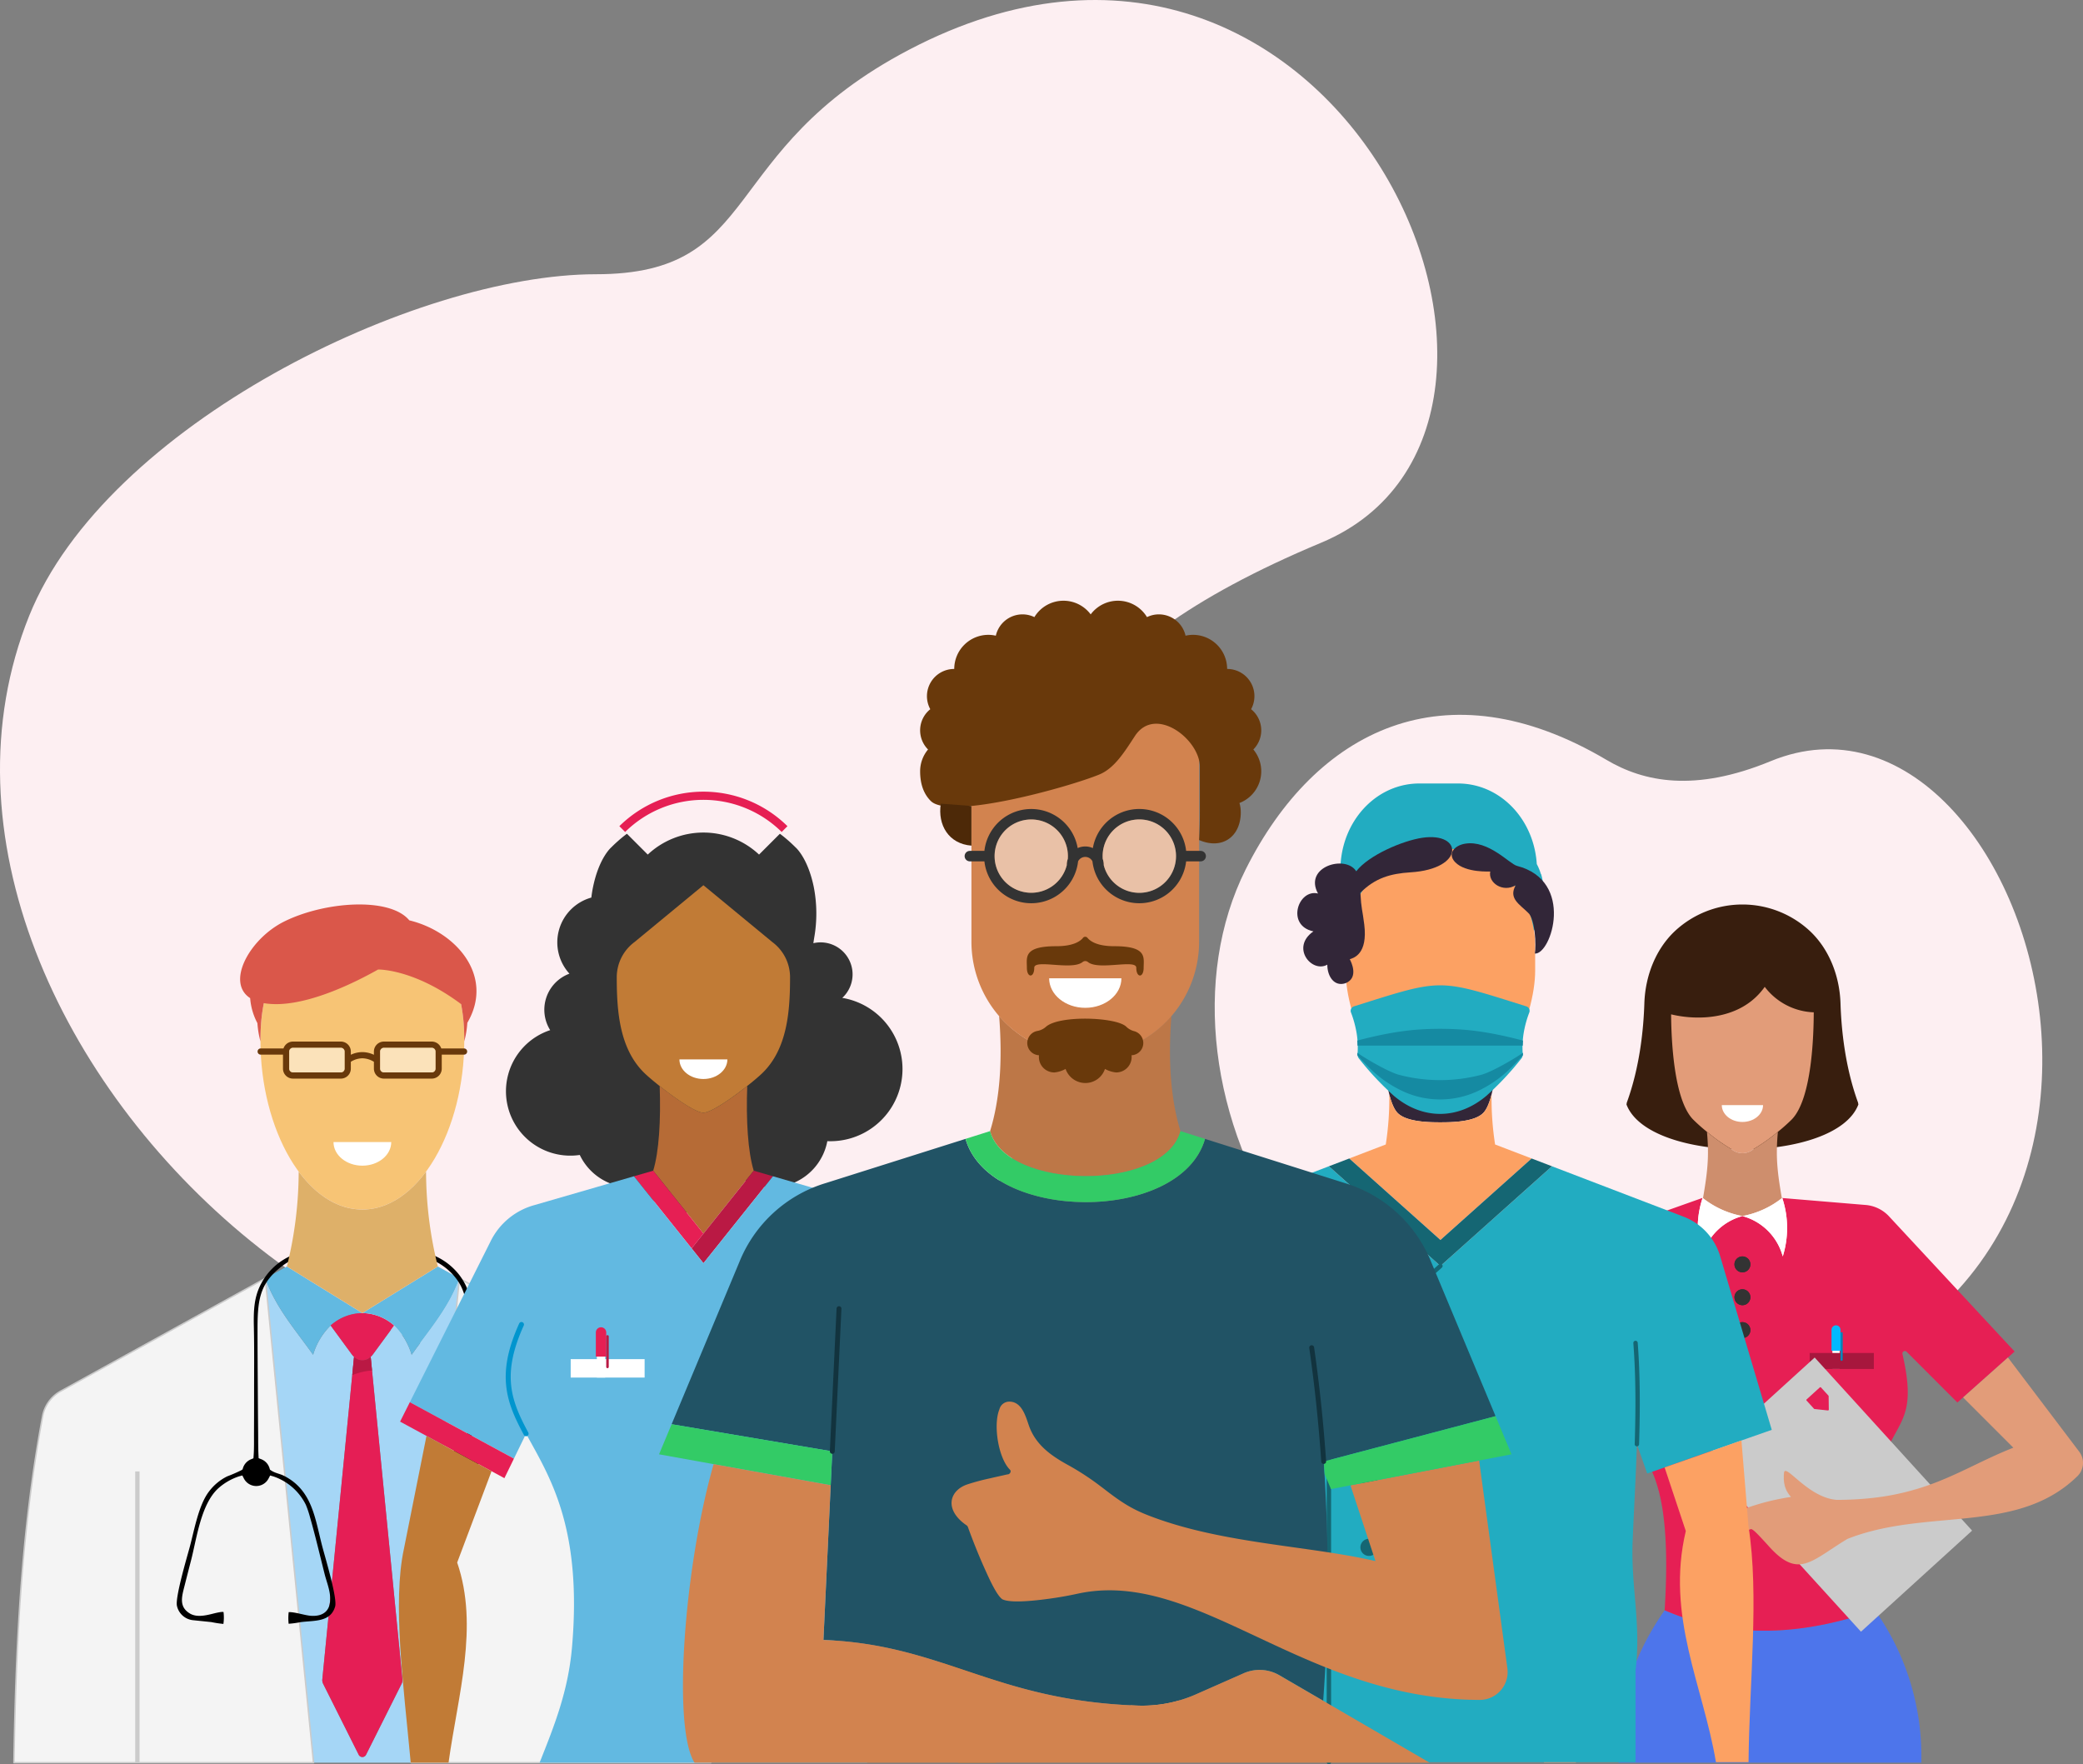 <svg xmlns="http://www.w3.org/2000/svg" viewBox="0 0 708.809 600.341"><rect x="0" y="0" width="708.809" height="600.341" fill="#808080" stroke="none"/><g id="Layer_2" data-name="Layer 2"><g id="Modular_Solution" data-name="Modular Solution"><path d="M9.954,209.483c26.087-64.755,131.459-116.171,192.84-116.171,57.153,0,40.95-41.978,106.447-76.341,145.646-76.414,236.011,127.685,140.34,167.689-180.579,75.507-26.422,153.538-138.284,249.125-141.766,121.141-360.613-77.177-301.344-224.301Zm536.71,49.075c-55.009-32.561-99.07-10.015-122.759,37.221-36.944,73.666,24.876,200.272,156.294,183.399,183.438-23.553,113.093-257.625,22.346-220.188C576.659,269.668,559.351,266.068,546.663,258.558Z" fill="#fdeff2" fill-rule="evenodd"/><path d="M106.543,460.973c-5.953-8.396-12.638-15.927-16.256-25.993l16.402,164.781h33.24l16.402-164.781c-3.618,10.066-10.303,17.597-16.256,25.993a23.43,23.43,0,0,0-5.964-9.97l-7.188,9.799a5.808,5.808,0,0,1-.784.875l10.79,109.671a2.771,2.771,0,0,1-.276,1.579l-12.099,24.144a1.393,1.393,0,0,1-2.492,0l-12.099-24.144a2.767,2.767,0,0,1-.276-1.579l10.79-109.671a5.828,5.828,0,0,1-.783-.875l-7.187-9.799A23.428,23.428,0,0,0,106.543,460.973Z" fill="#a5d6f6" fill-rule="evenodd"/><path d="M90.287,434.98c3.618,10.066,10.303,17.597,16.256,25.993a23.428,23.428,0,0,1,5.963-9.969,16.59,16.59,0,0,1,10.803-4.213l-25.686-15.853Z" fill="#62b9e1" fill-rule="evenodd"/><path d="M123.309,446.79a16.59,16.59,0,0,0-10.803,4.213l7.187,9.799a5.828,5.828,0,0,0,.783.875,4.034,4.034,0,0,0,5.662,0,5.808,5.808,0,0,0,.784-.875l7.188-9.799A16.592,16.592,0,0,0,123.309,446.79Z" fill="#e51e55" fill-rule="evenodd"/><path d="M123.309,446.79a16.592,16.592,0,0,1,10.802,4.213,23.43,23.43,0,0,1,5.964,9.97c5.953-8.396,12.638-15.927,16.256-25.993l-7.338-4.043Z" fill="#62b9e1" fill-rule="evenodd"/><path d="M136.93,571.348l-10.79-109.671a4.034,4.034,0,0,1-5.662,0l-10.79,109.671a2.767,2.767,0,0,0,.276,1.579l12.099,24.144a1.393,1.393,0,0,0,2.492,0l12.099-24.144A2.771,2.771,0,0,0,136.93,571.348Z" fill="#e51e55" fill-rule="evenodd"/><path d="M106.689,599.76,90.287,434.98l-69.473,38.287a12.288,12.288,0,0,0-6.341,8.774c-7.475,40.043-9.105,79.759-9.73,117.719h101.946Z" fill="#f4f4f4" stroke="#cbcbcb" stroke-linecap="round" stroke-linejoin="round" stroke-width="0.499" fill-rule="evenodd"/><path d="M156.331,434.98l-16.402,164.781h101.946c-.625-37.96-2.255-77.676-9.73-117.719a12.29,12.29,0,0,0-6.341-8.774Z" fill="#f4f4f4" stroke="#cbcbcb" stroke-linecap="round" stroke-linejoin="round" stroke-width="0.499" fill-rule="evenodd"/><path d="M157.986,354.096c0,30.166-15.204,57.462-34.678,57.462-19.481,0-34.678-27.296-34.678-57.462,0-30.17,15.197-35.192,34.678-35.192C142.782,318.904,157.986,323.927,157.986,354.096Z" fill="#f7c475" fill-rule="evenodd"/><path d="M98.236,548.538a17.755,17.755,0,0,0-.015,3.962,30.202,30.202,0,0,0,3.951-.531c4.524-.642,10.316.146,11.871-5.344.81-2.858-3.506-17.061-4.429-20.625-2.435-9.41-3.363-18.968-12.999-23.848-1.383-.701-2.931-.874-4.306-1.779l-.442-.291-.15-.507a4.735,4.735,0,0,0-2.829-3.066l-.875-.338-.049-.937c-.132-2.541-.099-5.201-.124-7.749q-.07-7.028-.108-14.057c-.045-7.201-.098-14.421-.098-21.622,0-10.288,1.107-15.511,8.533-21.141a17.944,17.944,0,0,1,11.332-3.626v-1.549q-.641-.003-1.283.034a21.099,21.099,0,0,0-16.859,10.37c-3.05,5.136-3.086,10.114-2.965,15.882.151,7.16.072,14.413.074,21.578q.002,7.043-.031,14.085c-.015,2.539.057,5.345-.127,7.867l-.066.896-.831.339a4.739,4.739,0,0,0-2.726,2.955l-.155.495-.435.283a51.498,51.498,0,0,1-4.778,2.074,17.284,17.284,0,0,0-6.185,5.134c-3.539,4.585-5.018,13.117-6.517,18.724-.927,3.467-5.116,17.488-4.386,20.278a6.242,6.242,0,0,0,5.63,4.82l6.0.62.035.005a37.942,37.942,0,0,0,4.127.626,15.53,15.53,0,0,0,.073-3.774,1.252,1.252,0,0,0-.042-.26c-.624-.247-3.58.557-4.215.708-2.301.545-5.069,1.072-7.217-.214-3.844-2.3-2.729-5.835-1.833-9.391.734-2.914,1.486-5.824,2.235-8.734,1.947-7.571,3.347-19.082,9.265-24.483a19.927,19.927,0,0,1,7.039-4.058l1.13-.311.539,1.041a4.722,4.722,0,0,0,8.383.016l.545-1.043,1.132.322a19.113,19.113,0,0,1,11.013,9.636,34.089,34.089,0,0,1,1.477,4.425c.637,2.203,1.222,4.425,1.795,6.646,1.061,4.115,2.055,8.245,3.087,12.366.695,2.774,1.788,5.246,1.93,8.175.21,4.338-2.281,6.489-6.615,6.167C103.676,549.637,100.471,548.491,98.236,548.538Z" fill-rule="evenodd"/><path d="M139.267,427.039a20.353,20.353,0,0,1,16.466,8.703q.375.539.697,1.101c2.32,4.033,2.717,8.886,2.741,13.465.029,5.578-.005,11.166-.032,16.749q-.002.427-.004.855v.012q-.008,1.683-.013,3.365-.01,3.194-.012,6.392-0.0.205-0.0.41c-.004,3.647-.01,7.296-.039,10.942a5.148,5.148,0,1,0,1.496.042c-.029-3.299-.018-6.613-.002-9.922.014-2.724.032-5.444.035-8.152q.003-2.425.007-4.849.013-8.067.028-16.134c.009-5.263-.288-9.465-2.759-13.806a22.233,22.233,0,0,0-1.297-2.011,21.586,21.586,0,0,0-17.313-8.71Z" fill-rule="evenodd"/><path d="M159.024,348.021a32.666,32.666,0,0,1-1.038,6.308c0-.077 0-.155 0-.232q0-2.455-.133-4.692a57.212,57.212,0,0,0-.952-7.75,74.302,74.302,0,0,0-7.352-4.867c-11.631-6.716-19.925-6.907-20.876-6.906-7.295,4.11-20.712,10.79-32.219,11.682a28.873,28.873,0,0,1-5.237-.039q-.751-.079-1.437-.201a56.769,56.769,0,0,0-1.024,8.167q-.127,2.199-.128,4.606c0,.086,0,.172 0.0.257a32.644,32.644,0,0,1-1.038-6.225,21.538,21.538,0,0,1-2.466-8.509c-8.375-5.436-.08-20.231,11.492-26.017,13.621-6.811,35.754-8.513,42.565-.569.036.041.071.083.105.124C155.262,317.017,168.332,332.121,159.024,348.021Z" fill="#da574a" fill-rule="evenodd"/><path d="M123.309,411.558c-8.276,0-15.779-4.926-21.672-12.906a134.524,134.524,0,0,1-4.014,32.284l25.686,15.853,25.685-15.853a134.51,134.51,0,0,1-4.013-32.288C139.086,406.631,131.583,411.558,123.309,411.558Z" fill="#deb069" fill-rule="evenodd"/><rect x="46.008" y="500.67" width="1.478" height="99.091" fill="#cbcbcb"/><rect x="199.131" y="500.67" width="1.478" height="99.091" fill="#cbcbcb"/><path d="M120.477,461.678l-.614,6.239a21.892,21.892,0,0,1,6.733-1.603l-.456-4.636A4.034,4.034,0,0,1,120.477,461.678Z" fill="#ba1944" fill-rule="evenodd"/><path d="M113.485,388.604l19.648-.001c0,4.433-4.399,8.028-9.824,8.028C117.885,396.632,113.486,393.037,113.485,388.604Z" fill="#fff" fill-rule="evenodd"/><path d="M99.686,354.408h16.305a3.397,3.397,0,0,1,3.391,3.391v1.096a9.137,9.137,0,0,1,3.926-.904,9.297,9.297,0,0,1,3.927.914v-1.107a3.379,3.379,0,0,1,.995-2.392l.004-.004a3.379,3.379,0,0,1,2.392-.995h16.305a3.402,3.402,0,0,1,3.222,2.335h7.757a1.056,1.056,0,1,1,0,2.112h-7.588v4.762a3.384,3.384,0,0,1-.995,2.392l-.004.004a3.386,3.386,0,0,1-2.392.995h-16.305a3.398,3.398,0,0,1-3.391-3.391v-2.328a7.689,7.689,0,0,0-3.927-1.193,7.525,7.525,0,0,0-3.926,1.189v2.332a3.384,3.384,0,0,1-.995,2.392l-.004.004a3.386,3.386,0,0,1-2.392.995H99.686a3.398,3.398,0,0,1-3.391-3.391v-4.762h-7.588a1.056,1.056,0,1,1,0-2.112h7.758a3.407,3.407,0,0,1,.825-1.336l.004-.004a3.379,3.379,0,0,1,2.392-.995Zm16.305,2.112H99.686a1.277,1.277,0,0,0-1.279,1.279v5.818a1.286,1.286,0,0,0,1.279,1.279h16.305a1.272,1.272,0,0,0,.902-.372l.004-.004a1.272,1.272,0,0,0,.372-.902v-5.818a1.285,1.285,0,0,0-1.279-1.279Zm30.94,0h-16.305a1.277,1.277,0,0,0-1.279,1.279v5.818a1.285,1.285,0,0,0,1.279,1.279h16.305a1.272,1.272,0,0,0,.902-.372l.004-.004a1.273,1.273,0,0,0,.372-.902v-5.818a1.285,1.285,0,0,0-1.279-1.279Z" fill="#69390b" fill-rule="evenodd"/><path d="M115.991,356.521H99.686a1.277,1.277,0,0,0-1.279,1.279v5.818a1.286,1.286,0,0,0,1.279,1.279h16.305a1.273,1.273,0,0,0,.902-.372l.004-.004a1.274,1.274,0,0,0,.372-.902v-5.818a1.286,1.286,0,0,0-1.278-1.279Z" fill="#fff" fill-rule="evenodd" opacity="0.5"/><path d="M129.347,357.799v5.818a1.286,1.286,0,0,0,1.279,1.279h16.305a1.273,1.273,0,0,0,.902-.372l.004-.004a1.272,1.272,0,0,0,.373-.902v-5.818a1.286,1.286,0,0,0-1.279-1.279h-16.305a1.277,1.277,0,0,0-1.279,1.279Z" fill="#fff" fill-rule="evenodd" opacity="0.5"/><path d="M286.614,339.538a10.886,10.886,0,0,0-9.839-18.606c.093-.658.189-1.286.286-1.873a47.227,47.227,0,0,0-.153-17.28c-2.073-10.02-6.22-13.476-6.22-13.476-17.009-17.008-31.33-9.214-31.33-9.214s-14.321-7.793-31.33,9.215c0,0-4.146,3.455-6.22,13.475q-.373,1.803-.582,3.627a15.821,15.821,0,0,0-7.457,25.9,13.084,13.084,0,0,0-6.551,19.21,21.903,21.903,0,0,0,10.071,42.468,19.309,19.309,0,0,0,20.532,10.773,19.295,19.295,0,0,0,33.986-3.03,19.294,19.294,0,0,0,29.719-12.435q.509.021,1.024.021a24.557,24.557,0,0,0,4.065-48.775Z" fill="#333" fill-rule="evenodd"/><path d="M239.358,266.589a44.293,44.293,0,0,0-28.502,10.361,2.785,2.785,0,0,0-.165,4.099l9.73,9.73a27.666,27.666,0,0,1,37.872,0l9.73-9.73a2.785,2.785,0,0,0-.165-4.099A44.294,44.294,0,0,0,239.358,266.589Z" fill="#fdeff2" fill-rule="evenodd"/><path d="M210.76,281.117l1.968,1.968a37.903,37.903,0,0,1,53.26,0l1.968-1.968a40.685,40.685,0,0,0-57.195,0Z" fill="#e61f54" fill-rule="evenodd"/><path d="M239.372,419.743l14.309-17.902,2.796-3.498c-1.981-6.468-2.631-17.121-2.207-28.828-5.176,4.102-12.282,9.089-14.912,9.09-2.625-.001-9.71-4.968-14.882-9.066.421,11.698-.229,22.34-2.208,28.804l11.36,14.211Z" fill="#b66b36" fill-rule="evenodd"/><path d="M259.213,365.327c8.725-8.28,9.629-21.23,9.631-32.794a14.916,14.916,0,0,0-6.023-11.977l-23.463-19.352L215.894,320.555a14.916,14.916,0,0,0-6.023,11.977c.002,11.564.907,24.514,9.631,32.794,1.037.985,2.843,2.525,4.973,4.212,5.173,4.098,12.257,9.066,14.882,9.066,2.63-.001,9.737-4.988,14.912-9.09C256.387,367.837,258.181,366.307,259.213,365.327Z" fill="#c17b36" fill-rule="evenodd"/><path d="M231.197,360.475l16.321-.001c0,3.683-3.654,6.669-8.161,6.669C234.852,367.144,231.198,364.158,231.197,360.475Z" fill="#fff" fill-rule="evenodd"/><polygon points="233.626 412.554 222.267 398.343 215.724 400.238 222.562 408.793 235.343 424.783 239.372 419.743 233.626 412.554" fill="#e61f54" fill-rule="evenodd"/><polygon points="256.478 398.343 263.021 400.238 260.132 403.853 239.372 429.825 235.343 424.783 239.372 419.743 253.682 401.841 256.478 398.343" fill="#ba1944" fill-rule="evenodd"/><path d="M284.097,560.43c-3.584-41.378,8.033-58.489,15.635-72.601l4.133,8.484,35.42-19.203-27.411-54.603a23.541,23.541,0,0,0-14.979-12.457l-26.533-7.686-7.341-2.127-2.889,3.614-20.759,25.972-16.81-21.031-6.838-8.555-8.205,2.377-25.669,7.435a23.543,23.543,0,0,0-14.979,12.457l-27.411,54.603,35.42,19.203,4.133-8.484c7.603,14.111,19.219,31.222,15.635,72.601-1.312,15.164-6.107,26.939-11.031,39.33h111.512C290.204,587.369,285.409,575.595,284.097,560.43Z" fill="#62b9e1" fill-rule="evenodd"/><polygon points="174.88 496.313 139.46 477.111 136.143 483.719 145.123 488.587 167.266 500.592 171.64 502.963 174.88 496.313" fill="#e61f54" fill-rule="evenodd"/><polygon points="339.285 477.111 303.865 496.313 307.105 502.963 311.479 500.592 333.622 488.587 342.602 483.719 339.285 477.111" fill="#e61f54" fill-rule="evenodd"/><path d="M155.569,531.666l11.696-31.074-22.142-12.005-7.665,38.38c-3.968,18.287-.15,46.401,2.303,72.794h12.875C155.804,576.827,163.039,553.456,155.569,531.666Z" fill="#c17b36" fill-rule="evenodd"/><path d="M311.479,500.592l11.696,31.074c-7.47,21.79-.235,45.161,2.933,68.095h12.875c2.454-26.393,6.271-54.507,2.303-72.794l-7.665-38.38Z" fill="#c17b36" fill-rule="evenodd"/><path d="M300.51,451.002a.851.851,0,0,1,1.551-.699c3.969,8.727,5.066,15.437,4.421,21.369-.645,5.932-3.02,11.023-6.002,16.56a.85.85,0,1,1-1.497-.805c2.894-5.372,5.197-10.295,5.809-15.935C305.406,465.852,304.341,459.426,300.51,451.002Z" fill="#cdc1c4" fill-rule="evenodd"/><path d="M176.683,450.303a.851.851,0,0,1,1.551.699c-3.831,8.423-4.896,14.849-4.283,20.49.613,5.639,2.915,10.563,5.81,15.935a.85.85,0,1,1-1.497.805c-2.982-5.536-5.358-10.627-6.002-16.56C171.617,465.74,172.715,459.03,176.683,450.303Z" fill="#0095ce" fill-rule="evenodd"/><path d="M270.077,454.401h10.222a.491.491,0,0,1,.49.49v6.324a.472.472,0,0,1-.123.325l-5.111,5.765a.49.49,0,0,1-.734,0l-5.111-5.765a.472.472,0,0,1-.124-.325v-6.324A.491.491,0,0,1,270.077,454.401Z" fill="#e51e55" fill-rule="evenodd"/><rect x="203.104" y="459.462" width="2.839" height="9.269" fill="#fff"/><path d="M204.523,451.621h0a1.773,1.773,0,0,1,1.768,1.767v8.212h-3.535v-8.212A1.772,1.772,0,0,1,204.523,451.621Z" fill="#e61f54" fill-rule="evenodd"/><rect x="194.197" y="462.46" width="25.155" height="6.271" fill="#fff"/><path d="M206.721,454.296h0a.43.43,0,0,1,.43.43v10.387a.43.43,0,0,1-.43.43h-0a.43.43,0,0,1-.43-.43V454.726a.43.43,0,0,1,.43-.43Z" fill="#ba1944"/><path d="M566.455,547.904c-13.135,18.733-16.266,36.831-15.707,51.857h103.038a85.95,85.95,0,0,0-14.51-50.035q-.606-.91-1.243-1.819l-.01-.014q-4.47,1.569-8.869,2.794c-22.357,6.218-43.33,5.661-62.691-2.794Z" fill="#4d75eb" fill-rule="evenodd"/><path d="M579.188,427.51a32.412,32.412,0,0,1,.12-19.736l-.042-.149-.079.028-19.351,6.863-13.62,4.83a11.33,11.33,0,0,0-7.237,6.559l-23.529,61.962,5.904,1.757,18.221,5.421,2.884.858,9.54-24.696a.84.84,0,0,1,.952-.524.806.806,0,0,1,.68.851c-3.743,30.086,16.828,11.582,12.823,76.371l.008-.011c19.361,8.455,40.335,9.012,62.691,2.794q4.399-1.223,8.869-2.794l.01.014a240.273,240.273,0,0,1-.977-26.978c.125-4.321.418-8.057.833-11.319,1.202-9.452,3.432-14.928,5.594-19.139,4.175-8.13,8.099-11.541,3.892-29.738a.845.845,0,0,1,1.42-.788l17.273,17.272,1.935-1.724,15.259-13.586,2.281-2.031-42.631-45.882a12.223,12.223,0,0,0-8.23-4.003l-7.803-.651-20.237-1.689-.153-.013-.006.013a32.421,32.421,0,0,1,.159,19.858,19.457,19.457,0,0,0-13.727-13.727A19.457,19.457,0,0,0,579.188,427.51Z" fill="#e61f54" fill-rule="evenodd"/><rect x="623.532" y="457.762" width="2.464" height="8.045" fill="#fff"/><path d="M624.764,450.957h0a1.539,1.539,0,0,1,1.534,1.534v7.127h-3.068v-7.127A1.538,1.538,0,0,1,624.764,450.957Z" fill="#00b9ff" fill-rule="evenodd"/><rect x="615.802" y="460.365" width="21.832" height="5.442" fill="#a7173d"/><path d="M626.672,453.278h0a.373.373,0,0,1,.373.373v9.014a.373.373,0,0,1-.373.373h0a.374.374,0,0,1-.374-.374v-9.014a.373.373,0,0,1,.373-.373Z" fill="#0086b9"/><rect x="599.821" y="468.746" width="51.118" height="79.615" transform="translate(-179.441 553.162) rotate(-42.29)" fill="#cbcbcb"/><path d="M553.467,375.817l.108-.649c4.435-12.124,5.693-25.019,5.968-33.702.305-9.748,4.091-18.731,10.388-24.646a33.706,33.706,0,0,1,45.975,0c6.297,5.915,10.082,14.898,10.387,24.646.274,8.683,1.532,21.578,5.968,33.702l.108.649C624.65,396.156,561.186,396.156,553.467,375.817Z" fill="#381e0e" fill-rule="evenodd"/><path d="M596.667,390.996a62.761,62.761,0,0,0,8.317-5.883,61.22,61.22,0,0,0,4.753-4.235c6.904-7.165,7.415-28.924,7.453-36.426a21.894,21.894,0,0,1-16.68-8.668c-5.464,7.751-13.814,9.938-20.087,10.363a39.533,39.533,0,0,1-11.777-1.005c.069,7.809.749,28.781,7.448,35.736a60.704,60.704,0,0,0,4.752,4.234,62.834,62.834,0,0,0,8.319,5.884,5.789,5.789,0,0,0,7.501,0Z" fill="#e29c79" fill-rule="evenodd"/><path d="M592.918,381.757c-3.876,0-7.019-2.569-7.02-5.737l14.04-0C599.938,379.189,596.795,381.757,592.918,381.757Z" fill="#fff" fill-rule="evenodd"/><path d="M580.846,385.113c.172,1.871.28,3.574.325,5.201.152,5.473-.41,10.086-1.665,17.339a30.219,30.219,0,0,0,13.409,6.13,30.22,30.22,0,0,0,13.409-6.13c-1.255-7.253-1.818-11.866-1.665-17.338.045-1.627.153-3.33.325-5.201a62.761,62.761,0,0,1-8.317,5.883,5.789,5.789,0,0,1-7.501,0A62.834,62.834,0,0,1,580.846,385.113Z" fill="#ce8e6d" fill-rule="evenodd"/><path d="M579.347,407.652a32.422,32.422,0,0,0-.159,19.858,19.457,19.457,0,0,1,13.727-13.727A31.625,31.625,0,0,1,579.347,407.652Z" fill="#fff" fill-rule="evenodd"/><path d="M592.915,413.783a19.457,19.457,0,0,1,13.727,13.727,32.421,32.421,0,0,0-.159-19.858A31.625,31.625,0,0,1,592.915,413.783Z" fill="#fff" fill-rule="evenodd"/><path d="M592.915,432.923a2.707,2.707,0,1,0-2.707-2.707A2.712,2.712,0,0,0,592.915,432.923Z" fill="#333" fill-rule="evenodd"/><path d="M592.915,444.108a2.707,2.707,0,1,0-2.707-2.707A2.712,2.712,0,0,0,592.915,444.108Z" fill="#333" fill-rule="evenodd"/><path d="M592.915,455.292a2.707,2.707,0,1,0-2.707-2.707A2.712,2.712,0,0,0,592.915,455.292Z" fill="#333" fill-rule="evenodd"/><path d="M590.208,430.216a2.707,2.707,0,1,0,2.707-2.707A2.707,2.707,0,0,0,590.208,430.216Z" fill="#333" fill-rule="evenodd"/><path d="M592.915,438.695a2.707,2.707,0,1,0,2.707,2.707A2.707,2.707,0,0,0,592.915,438.695Z" fill="#333" fill-rule="evenodd"/><path d="M595.621,452.586a2.707,2.707,0,1,0-2.707,2.707A2.707,2.707,0,0,0,595.621,452.586Z" fill="#333" fill-rule="evenodd"/><path d="M516.256,519.446c0,27.55,7.633,49.489,9.15,80.315h10.86c-2.035-28.205,5.356-61.755-4.208-81.243l7.519-23.473-18.221-5.421Z" fill="#e29c79" fill-rule="evenodd"/><path d="M592.815,513.783c-7.775,3.687-1.48,8.295,3.02,6.499.668.089,1.642.939,6.233,6.025,4.084,4.525,7.223,6.138,10.336,5.964,4.532-.253,9.008-4.295,16.261-8.651a71.426,71.426,0,0,1,8.392-2.691c10.072-2.582,20.398-3.179,30.346-4.163,14.668-1.45,28.51-3.739,39.49-14.469a6.31,6.31,0,0,0,.623-8.358l-24.253-32.031-15.259,13.586,17.103,17.103c-10.119,3.965-18.18,8.884-28.284,12.537a83.917,83.917,0,0,1-18.933,4.475,108.64,108.64,0,0,1-12.944.732c-9.965-.82-17.563-12.894-17.889-9.099-.415,4.841,1.31,6.804,2.385,8.11a80.006,80.006,0,0,0-14.623,3.587C594.107,513.209,593.433,513.491,592.815,513.783Z" fill="#e29c79" fill-rule="evenodd"/><path d="M614.769,476.157l4.479-4.074a.291.291,0,0,1,.41.019l2.521,2.771a.279.279,0,0,1,.075.192l.058,4.563a.29.29,0,0,1-.322.292l-4.537-.489a.28.28,0,0,1-.184-.093l-2.521-2.772A.291.291,0,0,1,614.769,476.157Z" fill="#e51e55" fill-rule="evenodd"/><path d="M452.2,472.327V599.594h104.344V568.402c1.984-15.773-1.621-28.451-.981-44.077.44-10.755,1.091-21.818,1.442-32.905l3.508,9.959,5.925-2.077,26.143-9.165,10.319-3.617-17.468-58.787a20.73,20.73,0,0,0-12.828-13.855l-44.495-17.042-37.953,33.925-32.258,28.834A16.531,16.531,0,0,0,452.2,472.327Z" fill="#22acc1" fill-rule="evenodd"/><path d="M521.971,287.925c-3.219-12.398-13.556-21.336-25.815-21.336h-13.194c-12.248,0-22.582,8.926-25.808,21.312a32.404,32.404,0,0,0-.97,6.003,21.26,21.26,0,0,0-2.305,8.205c-7.827,5.242-.074,19.509,10.74,25.088,12.729,6.567,33.414,8.209,39.778.548.034-.04.066-.08.098-.12,27.688-6.901,19.893-30.286,19.893-30.286-.02.016-.039.033-.058.05a17.611,17.611,0,0,0-1.391-3.382A32.428,32.428,0,0,0,521.971,287.925Z" fill="#22acc1" fill-rule="evenodd"/><path d="M490.18,288.587c17.788,0,32.209,14.96,32.209,33.413v8.331c0,15.027-11.162,44.584-32.26,44.584-21.027,0-32.209-29.382-32.209-44.382l.027-8.532h.024C457.972,303.546,472.392,288.587,490.18,288.587Z" fill="#fca163" fill-rule="evenodd"/><path d="M462.916,303.767c.304,5.685.68,5.61,1.317,10.797,1.247,10.146-3.622,11.37-4.929,11.827.542.975,3.097,6.289-1.384,8.129-3.887,1.351-6.261-2.301-6.261-6.278-5.274,2.967-12.579-5.853-4.731-11.33-9.423-1.985-5.195-14.551,1.565-12.884-4.982-9.155,9.427-13.312,13.012-7.565,4.283-5.522,15.833-10.415,22.483-11.402,13.835-2.054,14.53,10.601-3.973,11.755C473.128,297.246,467.934,298.753,462.916,303.767Z" fill="#322638" fill-rule="evenodd"/><path d="M515.762,301.222c-2.535,4.473,1.315,6.448,4.158,9.286,2.47,1.917,2.88,11.541,2.359,13.949,5.566.439,13.729-24.74-6.077-29.834-2.537-.653-9.652-8.868-17.657-7.551-3.64.598-6.13,3.434-3.373,6.297,3.584,3.72,11.948,3.114,11.934,3.185C506.333,300.374,511.383,303.811,515.762,301.222Z" fill="#322638" fill-rule="evenodd"/><path d="M490.155,349.839c1.855,2.749,10.8,1.439,16.494,3.88.218,2.495.36,7.368-.484,9.592a22.193,22.193,0,0,1-2.695,5.075c-.806,1.327-5.909,5.105-9.289,3.239-2.858-1.577.583-5.959-.267-8.519-.241-.059-7.279-.059-7.52,0-.849,2.561,2.591,6.942-.267,8.519-3.381,1.866-8.483-1.912-9.289-3.239a22.177,22.177,0,0,1-2.695-5.075c-.844-2.224-.702-7.097-.484-9.592,5.695-2.441,14.639-1.131,16.494-3.88Zm14.669,28.752c4.202-4.534,5.433-23.664,3.245-26.989-2.969-4.513-12.582-5.953-17.914-6.008-5.332.054-14.945,1.495-17.914,6.008-2.188,3.325-.957,22.455,3.245,26.989,3.002,3.24,11.055,3.289,14.669,3.289S501.821,381.831,504.823,378.591Z" fill="#322638" fill-rule="evenodd"/><path d="M482.192,354.929c.001,3.593,3.566,6.507,7.963,6.507,4.397,0,7.963-2.914,7.963-6.508Z" fill="#fff" fill-rule="evenodd"/><path d="M459.127,394.182l31.026,27.733,31.027-27.733-12.423-4.758a102.307,102.307,0,0,1-1.201-17.05c-.691,2.732-1.605,5-2.732,6.216-3.002,3.24-11.055,3.289-14.669,3.289s-11.666-.049-14.669-3.289c-1.128-1.216-2.041-3.484-2.732-6.215a102.025,102.025,0,0,1-1.203,17.048Z" fill="#fca163" fill-rule="evenodd"/><path d="M387.727,490.138l-2.408,29.222c-3.69,23.405-.256,53.266-.013,80.235h11.1c4.34-25.965,17.126-49.648,10.254-78.642l7.211-21.649Z" fill="#fca163" fill-rule="evenodd"/><path d="M573.648,520.952c-6.873,28.994,5.913,52.677,10.253,78.642h11.099c.243-26.969,3.676-56.83-.013-80.235l-2.408-29.222-26.143,9.165Z" fill="#fca163" fill-rule="evenodd"/><path d="M465.841,485.003a2.917,2.917,0,1,0-2.917-2.917A2.922,2.922,0,0,0,465.841,485.003Z" fill="#156673" fill-rule="evenodd"/><path d="M465.841,507.213a2.917,2.917,0,1,0-2.917-2.917A2.922,2.922,0,0,0,465.841,507.213Z" fill="#156673" fill-rule="evenodd"/><path d="M465.841,529.422a2.917,2.917,0,1,0-2.917-2.917A2.922,2.922,0,0,0,465.841,529.422Z" fill="#156673" fill-rule="evenodd"/><path d="M452.2,599.594V472.327a16.531,16.531,0,0,1,5.697-12.733l32.258-28.834-37.955-33.925-44.495,17.042a20.729,20.729,0,0,0-12.828,13.855l-17.468,58.787,10.319,3.617,26.143,9.165,5.925,2.077,3.508-9.959c.351,11.086,1.002,22.149,1.442,32.904.639,15.626-2.965,28.303-.981,44.077v31.192Z" fill="#22acc1" fill-rule="evenodd"/><polygon points="452.2 396.836 490.155 430.761 528.108 396.836 521.18 394.183 490.153 421.915 459.128 394.183 452.2 396.836" fill="#156673" fill-rule="evenodd"/><path d="M489.659,430.206a.744.744,0,0,1,.992,1.109l-32.258,28.834a15.778,15.778,0,0,0-5.446,12.178V599.594a.747.747,0,0,1-1.494,0V472.327a17.285,17.285,0,0,1,5.948-13.288l32.258-28.834Zm-66.639,26.693a.746.746,0,0,1,1.488.111c-.433,5.656-.641,11.361-.693,17.084-.052,5.74.05,11.523.232,17.303a.744.744,0,0,1-1.488.047c-.183-5.788-.285-11.589-.233-17.363.053-5.793.26-11.537.693-17.183Zm132.78.111a.746.746,0,0,1,1.488-.111c.433,5.647.64,11.39.693,17.183.053,5.774-.049,11.574-.232,17.363a.745.745,0,0,1-1.488-.047c.183-5.78.285-11.564.232-17.303C556.44,468.372,556.233,462.666,555.799,457.01Z" fill="#156673" fill-rule="evenodd"/><path d="M280.203,558.018c40.721,1.57,57.811,20.453,106.26,22.301a45.381,45.381,0,0,0,20.986-4.011l15.371-6.787a13.411,13.411,0,0,1,12.489.48l14.943,8.694q.42-5.691.725-11.413c.693-13.014.935-26.113.741-39.129-.155-10.37-.587-20.686-1.289-30.864l58.486-15.423-21.875-52.367a46.005,46.005,0,0,0-29.491-26.964l-47.496-15.017c-8.307,28.919-73.316,28.457-81.507,0l-47.496,15.017a46.005,46.005,0,0,0-29.491,26.964l-23.019,55.106,54.677,9.24-.541,11.523Z" fill="#215365" fill-rule="evenodd"/><path d="M388.893,353.809a38.511,38.511,0,0,1-39.189,0,39.173,39.173,0,0,1-9.716-8.124q1.834,23.293-3.078,39.186c5.408,20.182,59.238,20.674,64.778,0q-4.877-15.93-3.079-39.187A39.173,39.173,0,0,1,388.893,353.809Z" fill="#bd7747" fill-rule="evenodd"/><path d="M408.033,267.61v52.822a38.734,38.734,0,1,1-77.469,0V228.876h77.469Z" fill="#d2834f" fill-rule="evenodd"/><path d="M374.048,263.546c5.183-2.129,8.583-7.668,12.142-13.108,6.937-10.593,22.097,1.185,22.097,10.447l.001,15.487c0,3.163-.062,6.335-.254,9.46,7.842,3.392,14.183-1.112,14.183-9.46a11.246,11.246,0,0,0-.453-3.146,11.556,11.556,0,0,0,4.724-18.206,9.217,9.217,0,0,0-.761-13.705,9.259,9.259,0,0,0-8.153-13.697,11.621,11.621,0,0,0-11.608-11.608,11.344,11.344,0,0,0-2.544.292,9.305,9.305,0,0,0-9.063-7.257,9.167,9.167,0,0,0-4.056.934,11.562,11.562,0,0,0-19.16-.926,11.561,11.561,0,0,0-19.16.926,9.162,9.162,0,0,0-4.056-.933,9.304,9.304,0,0,0-9.063,7.257,11.328,11.328,0,0,0-2.544-.292,11.621,11.621,0,0,0-11.608,11.608,9.259,9.259,0,0,0-8.153,13.697,9.217,9.217,0,0,0-.762,13.704,11.588,11.588,0,0,0-2.693,7.422c0,4.346,1.23,7.754,3.654,10.129C323.38,279.065,363.749,267.776,374.048,263.546Z" fill="#69390b" fill-rule="evenodd"/><path d="M330.564,277.516v-3.275l-10.43-.789c-1.128,7.284,2.71,13.69,10.43,14.286Z" fill="#4d2908" fill-rule="evenodd"/><path d="M352.976,350.794a4.169,4.169,0,0,0,.579,8.265,5.238,5.238,0,0,0,5.22,5.851,9.564,9.564,0,0,0,3.822-1.198,7.141,7.141,0,0,0,6.75,4.796,7.018,7.018,0,0,0,6.653-4.796,9.598,9.598,0,0,0,3.823,1.198,5.257,5.257,0,0,0,5.256-5.257,5.683,5.683,0,0,0-.036-.594,4.168,4.168,0,0,0,.901-8.193,5.929,5.929,0,0,1-2.703-1.532c-3.391-3.274-22.723-3.985-27.301.024A5.933,5.933,0,0,1,352.976,350.794Z" fill="#69390b" fill-rule="evenodd"/><path d="M334.977,293.084H330.031a1.78,1.78,0,1,1,0-3.56h4.946a16.038,16.038,0,0,1,31.741-.95,6.267,6.267,0,0,1,5.161,0,16.037,16.037,0,0,1,31.741.95h4.947a1.78,1.78,0,0,1,0,3.56h-4.947a16.037,16.037,0,0,1-31.874.005,2.702,2.702,0,0,0-.51-.712l-.007-.006a2.746,2.746,0,0,0-3.86,0l-.006.006a2.699,2.699,0,0,0-.511.712,16.037,16.037,0,0,1-31.874-.005Zm24.759-10.601a12.468,12.468,0,1,0,3.275,11.883l-.003-.058a6.24,6.24,0,0,1,.345-2.053q.036-.471.036-.951a12.435,12.435,0,0,0-3.654-8.821Zm36.767,0a12.475,12.475,0,0,0-21.296,8.821q0,.48.036.951a6.237,6.237,0,0,1,.346,2.053l-.003.058a12.476,12.476,0,1,0,20.918-11.883Z" fill="#333" fill-rule="evenodd"/><path d="M351.94,329.28c0-3.023,12.803,1.026,16.458-1.942a1.416,1.416,0,0,1,1.801,0c3.655,2.969,16.458-1.081,16.458,1.942,0,3.526,2.509,3.526,2.509,0,0-3.526,1.288-7.324-10.037-7.324-5.545,0-7.979-1.559-9.037-2.793a.987.987,0,0,0-1.672.099c-1.102,1.217-3.551,2.694-8.951,2.694-11.324,0-10.037,3.798-10.037,7.324C349.43,332.806,351.94,332.806,351.94,329.28Z" fill="#69390b" fill-rule="evenodd"/><path d="M357.005,332.875c.001,5.547,5.506,10.047,12.294,10.047,6.789,0,12.294-4.499,12.294-10.048Z" fill="#fff" fill-rule="evenodd"/><path d="M342.093,300.126a12.479,12.479,0,0,0,20.918-5.76l-.003-.058a6.24,6.24,0,0,1,.345-2.053q.036-.471.036-.951a12.475,12.475,0,1,0-21.296,8.822Z" fill="#fff" fill-rule="evenodd" opacity="0.5"/><path d="M375.242,292.255a6.237,6.237,0,0,1,.346,2.053l-.003.058a12.496,12.496,0,1,0-.379-3.062Q375.207,291.784,375.242,292.255Z" fill="#fff" fill-rule="evenodd" opacity="0.5"/><polygon points="242.836 498.192 282.676 505.366 283.217 493.843 228.54 484.603 224.261 494.846 242.836 498.192" fill="#33cb66" fill-rule="evenodd"/><path d="M282.676,505.366l-39.84-7.174c-9.928,34.569-14.14,89.447-6.511,101.569h250.135l-51.152-29.761a13.411,13.411,0,0,0-12.489-.48l-15.371,6.787a45.381,45.381,0,0,1-20.986,4.011c-48.448-1.848-65.539-20.731-106.26-22.301Z" fill="#d2834f" fill-rule="evenodd"/><path d="M323.854,510.617c-.489,3.586,2.41,6.629,5.121,8.435a1.176,1.176,0,0,1,.388.553c1.812,4.985,3.812,9.969,5.999,14.802,1.061,2.346,3.466,7.737,5.334,9.442l.341.312.431.167c3.249,1.255,12.045.136,15.548-.345,3.197-.44,6.403-.99,9.553-1.683,27.285-6.003,52.498,12.223,84.26,24.923,15.633,6.251,32.853,11.163,52.687,11.187a9.495,9.495,0,0,0,9.419-10.775l-9.614-70.667-43.787,8.431,8.51,25.775c-5.14-1.194-10.618-2.147-16.303-3.018-19.359-2.964-41.13-4.965-60.222-12.232-5.916-2.252-9.385-4.29-15.969-9.417l-.985-.739a89.268,89.268,0,0,0-10.719-7.052c-6.032-3.283-11.428-6.998-13.754-13.72-1.127-3.258-2.436-8.081-6.667-8.081a3.474,3.474,0,0,0-3.344,2.629c-2.174,5.306-.362,16.606,3.576,20.525.602.599-.039,1.462-.527,1.566-.625.086-1.457.302-1.932.406q-2.134.465-4.262.961a77.612,77.612,0,0,0-7.672,2.047c-2.576.835-4.934,2.689-5.402,5.495Z" fill="#d2834f" fill-rule="evenodd"/><path d="M450.477,497.274q.15,2.154.284,4.313l2.147,5.087,6.626-1.276,43.787-8.431,11.016-2.121-5.423-12.983Z" fill="#33cb66" fill-rule="evenodd"/><path d="M328.546,387.516c8.191,28.457,73.2,28.919,81.507,0l-8.364-2.645c-5.54,20.674-59.37,20.182-64.778,0Z" fill="#33cb66" fill-rule="evenodd"/><path d="M284.67,445.242a.828.828,0,1,1,1.655.078l-2.28,48.563a.828.828,0,0,1-1.655-.078Z" fill="#12333e" fill-rule="evenodd"/><path d="M445.52,458.683a.829.829,0,1,1,1.642-.233q1.355,9.399,2.382,19.13,1.028,9.734,1.713,19.652a.829.829,0,0,1-1.655.11q-.684-9.916-1.706-19.593Q446.877,468.102,445.52,458.683Z" fill="#12333e" fill-rule="evenodd"/><path d="M519.347,342.413a1.588,1.588,0,0,1,1.018,2.167,36.119,36.119,0,0,0-1.936,7.242,30.646,30.646,0,0,0-.265,6.892,2.176,2.176,0,0,1-.553,1.556,100.222,100.222,0,0,1-11.839,12.614c-9.667,8.174-21.77,8.174-31.436,0a100.2,100.2,0,0,1-11.839-12.614,2.176,2.176,0,0,1-.553-1.556,30.64,30.64,0,0,0-.265-6.892,36.117,36.117,0,0,0-1.936-7.242,1.588,1.588,0,0,1,1.018-2.167C491.034,332.889,489.073,332.889,519.347,342.413Z" fill="#22acc1" fill-rule="evenodd"/><path d="M505.937,351.357c-2.366-.394-4.731-.712-7.114-.926a105.316,105.316,0,0,0-17.538,0c-2.383.215-4.749.532-7.114.926-3.913.66-8.185,1.618-12.322,2.713.047.572.065,1.139.083,1.706h2.01l-.001.004h52.226l-.001-.004h2.01c.018-.567.036-1.134.083-1.706-4.137-1.095-8.409-2.052-12.322-2.713Zm-1.727,14.316a55.082,55.082,0,0,1-28.312,0c-4.519-1.347-13.384-6.872-14.031-7.49.006.288,0,.572.006.851,1.059,1.21,2.143,2.317,3.189,3.39a40.336,40.336,0,0,0,11.027,8.253,30.207,30.207,0,0,0,27.93,0,40.341,40.341,0,0,0,11.027-8.253c1.046-1.073,2.13-2.18,3.189-3.39.006-.279,0-.563.006-.851C517.594,358.801,508.729,364.327,504.21,365.673Z" fill="#158aa2" fill-rule="evenodd"/></g></g></svg>